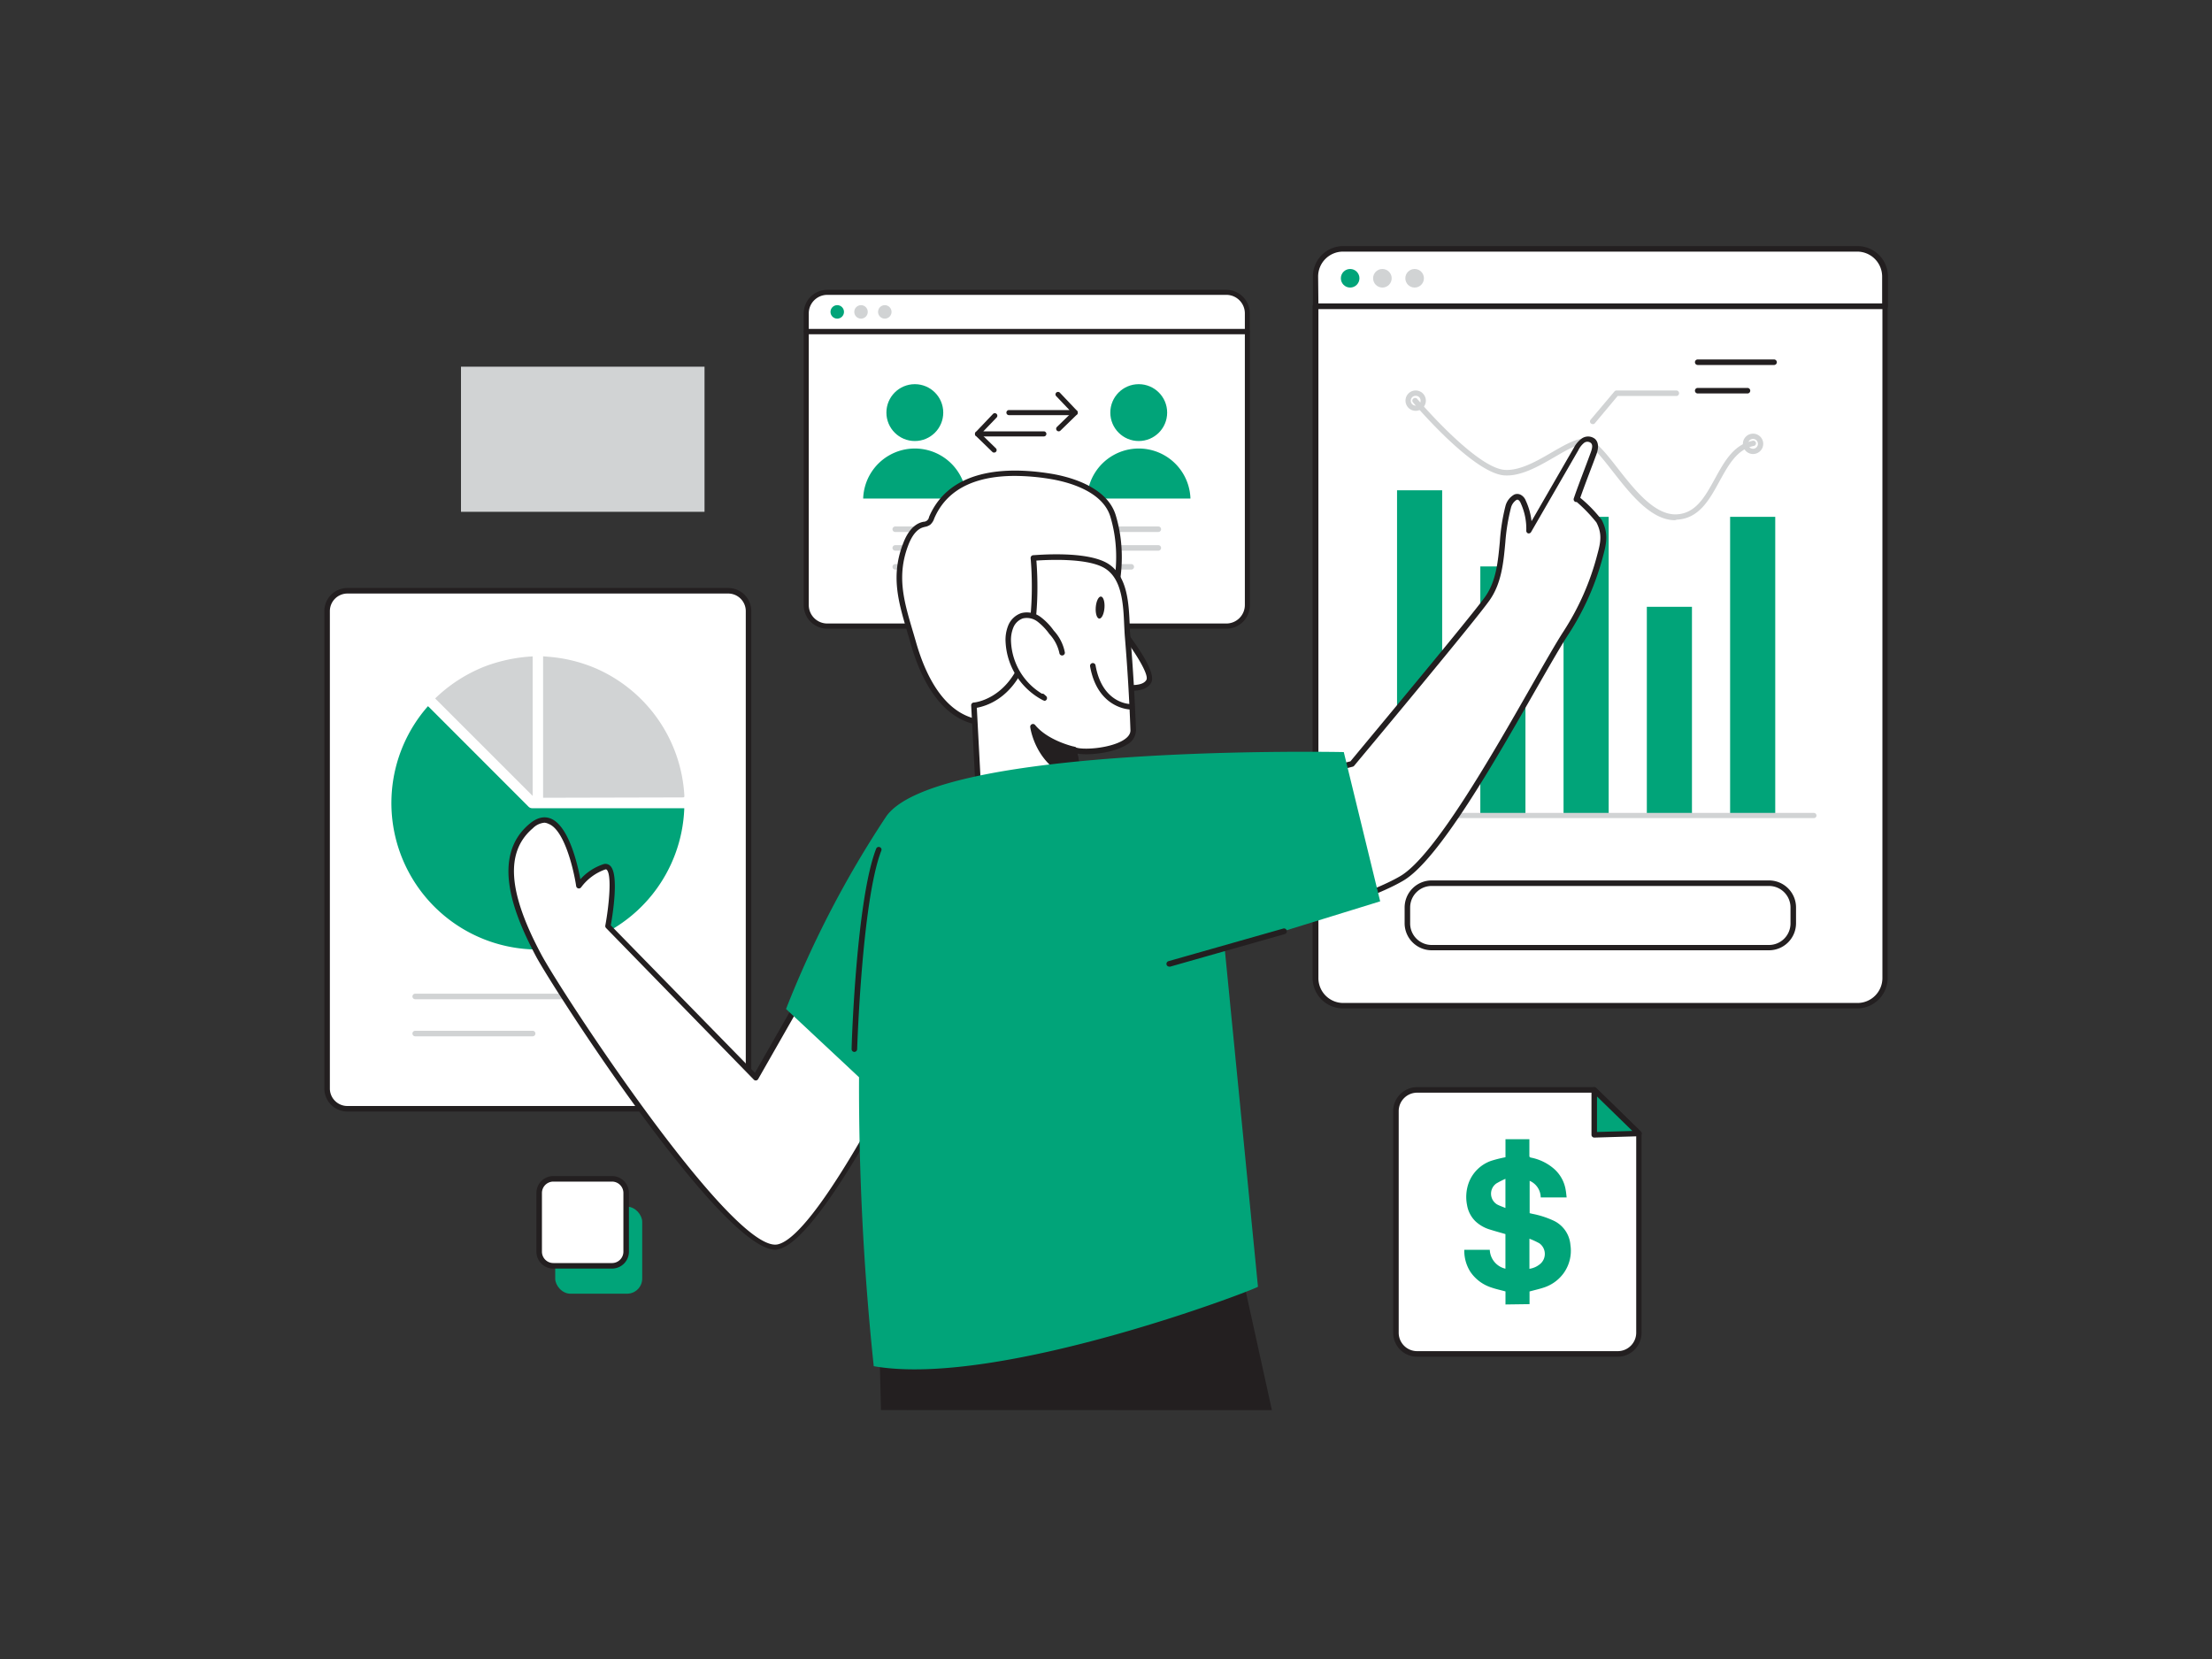 <svg xmlns="http://www.w3.org/2000/svg" viewBox="0 0 400 300"><rect x="0" y="0" width="400" height="300" fill="#333333" stroke="none"/><g data-name="#559_finance_app_flatline"><path d="M145.79 59.94h79.77v49.5a3.8 3.8 0 01-3.8 3.8h-72.17a3.8 3.8 0 01-3.8-3.8v-49.5z" fill="#fff"/><path d="M221.76 113.69h-72.17a4.26 4.26 0 01-4.25-4.26V59.94a.46.46 0 01.45-.46h79.77a.46.46 0 01.46.46v49.49a4.26 4.26 0 01-4.26 4.26zM146.25 60.4v49a3.35 3.35 0 003.34 3.35h72.17a3.35 3.35 0 003.35-3.35v-49z" fill="#231f20"/><path d="M149.59 52.86h72.17a3.8 3.8 0 013.8 3.8v3.28h-79.77v-3.28a3.8 3.8 0 013.8-3.8z" fill="#fff"/><path d="M225.56 60.4h-79.77a.46.46 0 01-.45-.46v-3.28a4.26 4.26 0 014.25-4.25h72.17a4.26 4.26 0 014.24 4.25v3.28a.46.46 0 01-.44.46zm-79.31-.92h78.86v-2.82a3.35 3.35 0 00-3.35-3.34h-72.17a3.35 3.35 0 00-3.34 3.34z" fill="#231f20"/><circle cx="165.43" cy="74.61" r="5.14" fill="#01a479"/><path d="M156.09 90.15a9.35 9.35 0 0118.69 0z" fill="#01a479"/><circle cx="205.92" cy="74.61" r="5.14" fill="#01a479"/><path d="M196.58 90.15a9.35 9.35 0 0118.69 0z" fill="#01a479"/><path d="M194.45 75.07h-12a.46.46 0 110-.92h10.94L191 71.64a.45.45 0 010-.64.47.47 0 01.65 0l3.12 3.29a.44.44 0 01.09.49.46.46 0 01-.41.29z" fill="#231f20"/><path d="M191.45 78a.47.47 0 01-.33-.14.46.46 0 010-.65l3-2.92a.46.46 0 01.64.66l-3 2.92a.46.46 0 01-.31.13zM188.76 78.92h-12a.45.45 0 01-.42-.27.46.46 0 01.09-.5l3.12-3.28a.46.46 0 11.67.63l-2.4 2.5h10.94a.47.47 0 01.46.46.46.46 0 01-.46.46z" fill="#231f20"/><path d="M179.75 81.84a.42.42 0 01-.31-.13l-3-2.91a.47.47 0 010-.65.46.46 0 01.65 0l3 2.92a.45.45 0 010 .64.47.47 0 01-.34.13z" fill="#231f20"/><path d="M209.46 96.2h-47.57a.5.5 0 01-.5-.5.51.51 0 01.5-.5h47.57a.5.5 0 01.5.5.5.5 0 01-.5.5zM209.46 99.58h-47.57a.5.5 0 01-.5-.5.51.51 0 01.5-.5h47.57a.5.5 0 01.5.5.5.5 0 01-.5.5zM204.57 103h-42.68a.5.5 0 01-.5-.5.51.51 0 01.5-.5h42.68a.51.51 0 01.5.5.5.5 0 01-.5.5z" fill="#d1d3d4"/><circle cx="151.4" cy="56.4" r="1.22" fill="#01a479"/><circle cx="155.7" cy="56.4" r="1.22" fill="#d1d3d4"/><circle cx="160" cy="56.4" r="1.22" fill="#d1d3d4"/><path d="M237.91 55.37h102.94v121.48a5 5 0 01-5 5H242.9a5 5 0 01-5-5V55.37h.01z" fill="#fff"/><path d="M335.85 182.35h-93a5.5 5.5 0 01-5.49-5.5V55.37a.5.5 0 01.5-.5h102.99a.5.5 0 01.5.5v121.48a5.51 5.51 0 01-5.5 5.5zM238.41 55.87v121a4.5 4.5 0 004.49 4.5h93a4.51 4.51 0 004.5-4.5v-121z" fill="#231f20"/><path d="M319.86 171.84h-61A4.9 4.9 0 01254 167v-2.9a4.9 4.9 0 014.89-4.89h61a4.89 4.89 0 014.89 4.89v2.9a4.89 4.89 0 01-4.92 4.84zm-61-11.63a3.89 3.89 0 00-3.86 3.89v2.9a3.89 3.89 0 003.89 3.88h61a3.89 3.89 0 003.89-3.88v-2.9a3.89 3.89 0 00-3.89-3.89z" fill="#231f20"/><path fill="#01a479" d="M252.63 88.66h8.16v58.81h-8.16zM267.69 102.43h8.16v45.03h-8.16zM282.74 93.46h8.16v54.01h-8.16zM297.8 109.73h8.16v37.73h-8.16zM312.86 93.46h8.16v54.01h-8.16z"/><path d="M320.83 66H307a.5.5 0 01-.5-.5.5.5 0 01.5-.5h13.81a.51.51 0 01.5.5.5.5 0 01-.48.5zM316 71.15h-9a.5.5 0 01-.5-.5.5.5 0 01.5-.5h9a.5.5 0 01.5.5.5.5 0 01-.5.5z" fill="#231f20"/><path d="M302.89 94.07c-4.36 0-8.16-4.86-11.22-8.78-2-2.54-3.87-5-5.12-5-1.42 0-3.38 1.17-5.45 2.37-2.82 1.63-6 3.48-9 3.31-5.61-.3-16.15-12.68-16.59-13.21a.47.47 0 01.05-.67.49.49 0 01.68 0c.1.13 10.71 12.6 15.91 12.88 2.74.16 5.8-1.62 8.5-3.19 2.18-1.26 4.24-2.45 5.9-2.5s3.59 2.32 5.93 5.33c3 3.83 6.7 8.59 10.71 8.4 3.47-.17 5.13-3.19 6.89-6.39s3.43-6.26 6.94-6.93a.48.48 0 01.17.94c-3.06.58-4.62 3.43-6.28 6.45-1.8 3.29-3.67 6.69-7.67 6.89zM328 147.94h-82a.47.47 0 01-.47-.48.48.48 0 01.47-.46h82a.48.48 0 01.48.48.47.47 0 01-.48.46z" fill="#d1d3d4"/><path d="M256 74.29a1.84 1.84 0 111.84-1.84 1.84 1.84 0 01-1.84 1.84zm0-2.72a.89.89 0 10.89.88.88.88 0 00-.89-.88zM317 82.1a1.84 1.84 0 111.85-1.84A1.85 1.85 0 01317 82.1zm0-2.73a.89.89 0 10.89.89.89.89 0 00-.89-.89z" fill="#d1d3d4"/><path d="M242.9 45h92.95a5 5 0 015 5v5.35H237.91V50a5 5 0 014.99-5z" fill="#fff"/><path d="M340.85 55.87H237.91a.5.5 0 01-.5-.5V50a5.5 5.5 0 015.49-5.5h93a5.51 5.51 0 015.5 5.5v5.35a.5.5 0 01-.55.52zm-102.44-1h101.94V50a4.51 4.51 0 00-4.5-4.5h-93a4.5 4.5 0 00-4.49 4.5z" fill="#231f20"/><rect x="59.15" y="106.83" width="76.21" height="93.64" rx="3.67" fill="#fff"/><path d="M131.69 201H62.82a4.17 4.17 0 01-4.17-4.17V110.5a4.18 4.18 0 014.17-4.17h68.87a4.18 4.18 0 014.17 4.17v86.3a4.17 4.17 0 01-4.17 4.2zm-68.87-93.67a3.18 3.18 0 00-3.17 3.17v86.3a3.17 3.17 0 003.17 3.2h68.87a3.17 3.17 0 003.17-3.17V110.5a3.18 3.18 0 00-3.17-3.17z" fill="#231f20"/><path d="M116.15 180.69H75.08a.5.5 0 01-.5-.5.51.51 0 01.5-.5h41.07a.5.5 0 01.5.5.5.5 0 01-.5.5zM96.32 187.4H75.08a.51.51 0 01-.5-.5.5.5 0 01.5-.5h21.24a.5.5 0 01.5.5.51.51 0 01-.5.5z" fill="#d1d3d4"/><path d="M77.62 127.91q9 9 17.93 17.94a.93.93 0 00.72.3h27.47a26.49 26.49 0 11-46.35-18.45z" fill="#01a479"/><path d="M98.21 118.68v25.58h.26l24.76-.06c.55 0 .55 0 .51-.55a26.72 26.72 0 00-15.8-22.7 27.1 27.1 0 00-8.57-2.17zM96.32 143.92V118.7a28.63 28.63 0 00-8.69 1.83 27.26 27.26 0 00-8.94 5.77z" fill="#d1d3d4"/><path d="M175.7 130.3c-5.89-1.77-9-8.66-10.57-14.14-1.76-6.23-3.83-11.33-1.32-17.82.57-1.49 1.49-3 3-3.48a3 3 0 001.07-.37 2.28 2.28 0 00.57-.93c3.58-8.44 13.71-8.67 21.31-7.48 4.4.69 10.11 2.7 11.48 7.22 2.51 8.33.39 17.39-4.23 24.59-4.32 6.77-12.49 15.11-21.31 12.41z" fill="#fff"/><path d="M179.07 131.3a11.9 11.9 0 01-3.51-.52c-6.15-1.85-9.33-8.89-10.91-14.48-.2-.71-.4-1.41-.61-2.1-1.6-5.43-3-10.13-.7-16 .81-2.11 1.95-3.38 3.36-3.78l.3-.07a1 1 0 001-.87c3.73-8.76 14-9.1 21.88-7.85 3 .47 10.26 2.16 11.89 7.57 2.38 7.92.82 17-4.29 25-4.33 6.67-11.15 13.1-18.41 13.1zm4.44-45.24c-6 0-12 1.7-14.57 7.69a2.53 2.53 0 01-.72 1.13 2.34 2.34 0 01-1 .4l-.25.07c-1.09.3-2 1.37-2.7 3.17-2.16 5.59-.82 10.14.73 15.4.21.69.41 1.39.62 2.11 1.51 5.34 4.51 12.08 10.23 13.8 8 2.39 16-4.74 20.77-12.21 4.95-7.72 6.47-16.53 4.17-24.18-1.47-4.86-8.24-6.42-11.08-6.86a40.3 40.3 0 00-6.2-.52z" fill="#231f20"/><path d="M202.46 113.44s6.31 7.89 5.32 9.74-4.91 1-4.91 1" fill="#fff"/><path d="M204.74 124.91a10 10 0 01-2-.2.5.5 0 01.2-1c1 .2 3.71.46 4.37-.78.52-1-2.34-5.53-5.27-9.2a.51.51 0 01.07-.71.52.52 0 01.71.08c1.53 1.92 6.44 8.31 5.37 10.3-.62 1.23-2.19 1.51-3.45 1.51z" fill="#231f20"/><path d="M200.26 102.44c3.8 2.56 3.33 8.76 3.66 12.73q.69 8.37 1 16.78c.13 3.55-9 4.46-10.73 3.55l2.7 13.85-19.89-5.64-.85-16.19s6-.51 9-8 1.77-18.6 1.77-18.6 9.63-.99 13.34 1.52z" fill="#fff"/><path d="M196.89 149.85h-.14l-19.91-5.64a.5.5 0 01-.37-.45l-.85-16.2a.5.5 0 01.45-.52c.24 0 5.79-.59 8.56-7.72 2.85-7.34 1.75-18.26 1.74-18.37a.56.56 0 01.11-.37.5.5 0 01.34-.18c.4 0 9.91-.93 13.72 1.64 3.37 2.28 3.58 7.08 3.75 11 0 .76.07 1.49.13 2.16.46 5.58.8 11.23 1 16.8a3 3 0 01-1.72 2.69c-2.33 1.46-6.73 1.95-8.87 1.59l2.55 13a.52.52 0 01-.15.47.55.55 0 01-.34.1zm-19.44-6.52l18.79 5.32-2.54-13.05a.48.48 0 01.19-.5.51.51 0 01.53 0c1.11.59 6.25.28 8.75-1.28.86-.54 1.28-1.15 1.25-1.81-.2-5.56-.54-11.2-1-16.76-.06-.68-.09-1.42-.13-2.2-.16-3.64-.36-8.17-3.31-10.16-3-2.06-10.57-1.66-12.57-1.52.19 2.29.77 11.6-1.85 18.33s-7.37 8-8.92 8.29z" fill="#231f20"/><path d="M204.41 127.8s-5.48 0-6.79-7.4" fill="#fff"/><path d="M204.41 128.3c-.06 0-5.92-.09-7.29-7.81a.51.51 0 01.41-.58.5.5 0 01.58.4c1.21 6.88 6.1 7 6.3 7a.5.5 0 01.5.5.5.5 0 01-.5.49z" fill="#231f20"/><path d="M192.08 118a7.64 7.64 0 00-1.91-3.68 11 11 0 00-2.26-2.35 3.67 3.67 0 00-3.09-.65 3.42 3.42 0 00-2 1.93 6.48 6.48 0 00-.45 2.83 12 12 0 006.49 10.13l-.33-.31" fill="#fff"/><path d="M188.83 126.69a.46.46 0 01-.22-.06 12.59 12.59 0 01-6.77-10.55 6.91 6.91 0 01.49-3 3.92 3.92 0 012.35-2.21 4.14 4.14 0 013.52.72 11.13 11.13 0 012.36 2.45 8 8 0 012 3.94.5.5 0 01-.44.55.5.5 0 01-.55-.44 7.31 7.31 0 00-1.81-3.44 10.6 10.6 0 00-2.14-2.24 3.18 3.18 0 00-2.66-.58 2.92 2.92 0 00-1.72 1.66 5.94 5.94 0 00-.41 2.61 11.6 11.6 0 005.58 9.34.46.46 0 01.41.12l.34.3a.5.5 0 01-.34.88zM194.19 135.5s-4.89-1-7.39-4.1c0 0 .88 7.4 8.38 9.2z" fill="#231f20"/><path d="M195.18 141.1h-.12c-7.75-1.85-8.75-9.54-8.76-9.62a.5.5 0 01.3-.52.49.49 0 01.58.14c2.37 2.89 7.06 3.92 7.11 3.93a.5.5 0 01.39.4l1 5.09a.5.5 0 01-.49.6zm-7.5-8.12a10.34 10.34 0 006.86 6.92l-.78-4a16.46 16.46 0 01-6.08-2.9z" fill="#231f20"/><ellipse cx="198.93" cy="109.86" rx="2" ry=".79" transform="rotate(-85.58 198.937 109.862)" fill="#231f20"/><path d="M146.89 176.84l-10.26 18-26.72-27.42s2.16-11.65-.72-10.72a9.61 9.61 0 00-4.54 3.39s-2.37-16-8.61-10.74-3.37 14.5 1.36 23.38c3.51 6.59 34.7 54.66 43.35 52.73s29.19-45.59 29.19-45.59z" fill="#fff"/><path d="M140.27 226c-9.83 0-40.18-47.16-43.31-53-3.94-7.41-8.36-18-1.24-24 1.32-1.12 2.6-1.46 3.81-1 3.28 1.24 4.9 8.21 5.42 11a9.67 9.67 0 014.09-2.7 1.23 1.23 0 011.27.23c1.67 1.47.5 8.76.14 10.8L136.52 194l9.94-17.43a.5.5 0 01.5-.25l23 3a.48.48 0 01.37.26.51.51 0 010 .45c-.85 1.79-20.76 43.91-29.54 45.86a2.81 2.81 0 01-.52.11zm-41.81-77.23a3.37 3.37 0 00-2.1 1c-5 4.24-4.53 11.48 1.49 22.77 3.81 7.16 34.76 54.25 42.79 52.48 7.76-1.73 26-39.38 28.56-44.7l-22-2.9-10.1 17.71a.51.51 0 01-.37.25.48.48 0 01-.42-.15l-26.72-27.42a.51.51 0 01-.13-.44c.68-3.69 1.21-9.26.23-10.12 0 0-.11-.09-.31 0a9.24 9.24 0 00-4.28 3.19.52.52 0 01-.53.21.5.5 0 01-.38-.41c-.41-2.77-2.09-10.18-5-11.26a2 2 0 00-.73-.21z" fill="#231f20"/><path d="M225.05 168.77s20.68-5.36 28.43-9.91c8.5-5 24.51-36.58 29.71-44.43a47.63 47.63 0 006.21-14.11c.6-2.24.88-3.86-.24-6-.23-.45-3.9-4.47-4.07-4 1-2.81 2-5.48 3.06-8.26.28-.77.49-1.74-.1-2.3a1.47 1.47 0 00-1.81 0 4.34 4.34 0 00-1.24 1.5L276.5 96a11.45 11.45 0 00-1.07-5.28 1.73 1.73 0 00-.63-.82c-.93-.52-1.83.75-2.12 1.77-1.51 5.32-.42 11.73-3.68 16.44-2.48 3.58-24.51 30-24.51 30l-19.44 5" fill="#fff"/><path d="M225.05 169.27a.5.5 0 01-.13-1c.21-.05 20.71-5.38 28.31-9.85 6.15-3.62 16.6-21.93 23.52-34.05 2.5-4.37 4.65-8.15 6-10.22a47.31 47.31 0 006.13-14c.57-2.1.87-3.63-.2-5.68a27.69 27.69 0 00-3.56-3.7.55.55 0 01-.22 0 .51.51 0 01-.31-.64c.61-1.8 1.29-3.57 1.94-5.29.38-1 .75-2 1.12-3s.34-1.47 0-1.76a1 1 0 00-1.19 0 4 4 0 00-1.06 1.36l-8.53 14.77a.49.49 0 01-.57.23.5.5 0 01-.3-.44 11.13 11.13 0 00-1-5 1.31 1.31 0 00-.43-.59.36.36 0 00-.36 0 2.43 2.43 0 00-1 1.49 35.78 35.78 0 00-1 6.2c-.33 3.6-.68 7.33-2.8 10.38-2.46 3.57-23.64 28.92-24.54 30a.48.48 0 01-.26.16l-19.44 5a.51.51 0 01-.61-.36.5.5 0 01.36-.61l19.29-5c1.63-2 22-26.4 24.38-29.8 2-2.84 2.3-6.44 2.63-9.91a35.72 35.72 0 011-6.39 3.33 3.33 0 011.61-2.14 1.37 1.37 0 011.23.08 2 2 0 01.84 1 11.93 11.93 0 011.05 3.74L284.59 81a4.81 4.81 0 011.41-1.68 2 2 0 012.44.06c.62.59.7 1.55.22 2.84-.37 1-.75 2-1.13 3-.59 1.56-1.2 3.17-1.77 4.8a24.41 24.41 0 013.88 4c1.23 2.36.89 4.14.28 6.4a48.33 48.33 0 01-6.27 14.25c-1.36 2.05-3.5 5.81-6 10.16-7.39 12.94-17.5 30.67-23.89 34.42-7.71 4.54-27.71 9.74-28.56 10zM230 255l-6.47-29.42L159 242.89s.13 4.83.31 12.09z" fill="#231f20"/><path d="M243 136s-73.42-1.55-82.74 11.63a185.82 185.82 0 00-18.12 34.83l13.2 12.34a482.86 482.86 0 002.66 52.25c22.75 4 69.88-14.2 69.48-14.38l-6-61 28.1-8.68z" fill="#01a479"/><path d="M154.48 190.22a.5.5 0 01-.48-.52c0-1.1.87-27.13 4.44-36.23a.49.49 0 01.65-.28.48.48 0 01.28.64c-3.5 8.94-4.36 35.64-4.37 35.9a.51.51 0 01-.52.49zM211.43 174.79a.49.49 0 01-.48-.36.51.51 0 01.35-.62l20.75-5.9a.5.5 0 01.28 1l-20.76 5.9a.34.34 0 01-.14-.02z" fill="#231f20"/><path d="M292.55 244.84h-36.29a3.82 3.82 0 01-3.83-3.83v-40.09a3.83 3.83 0 013.83-3.83h32l8.08 7.88v36a3.83 3.83 0 01-3.79 3.87z" fill="#fff"/><path d="M292.55 245.34h-36.29a4.33 4.33 0 01-4.33-4.33v-40.09a4.34 4.34 0 014.33-4.33h32a.48.48 0 01.35.14l8.09 7.89a.51.51 0 01.15.35v36a4.34 4.34 0 01-4.3 4.37zm-36.29-47.75a3.34 3.34 0 00-3.33 3.33V241a3.33 3.33 0 003.33 3.33h36.29a3.34 3.34 0 003.33-3.33v-35.82l-7.79-7.59z" fill="#231f20"/><circle cx="244.15" cy="50.32" r="1.68" fill="#01a479"/><circle cx="249.98" cy="50.32" r="1.68" fill="#d1d3d4"/><circle cx="255.81" cy="50.32" r="1.68" fill="#d1d3d4"/><path d="M288 76.69a.47.47 0 01-.31-.12.48.48 0 01-.06-.67l4.32-5.12a.48.48 0 01.37-.17h10.81a.48.48 0 010 1h-10.61l-4.18 5a.48.48 0 01-.34.08z" fill="#d1d3d4"/><path fill="#01a479" d="M288.3 197.09v8.12l8.08-.24-8.08-7.88z"/><path d="M288.29 205.71a.49.49 0 01-.34-.14.48.48 0 01-.16-.36v-8.12a.51.51 0 01.31-.46.49.49 0 01.54.1l8.09 7.89a.5.5 0 01-.34.85l-8.08.24zm.5-7.43v6.42l6.39-.19z" fill="#231f20"/><rect x="100.4" y="218.21" width="15.73" height="15.73" rx="2.73" fill="#01a479"/><rect x="97.52" y="213.17" width="15.73" height="15.73" rx="2.56" fill="#fff"/><path d="M110.69 229.4h-10.61a3.06 3.06 0 01-3.08-3.06v-10.61a3.06 3.06 0 013.06-3.06h10.61a3.06 3.06 0 013.06 3.06v10.61a3.06 3.06 0 01-3.04 3.06zm-10.61-15.73a2.06 2.06 0 00-2.08 2.06v10.61a2.06 2.06 0 002.06 2.06h10.61a2.06 2.06 0 002.06-2.06v-10.61a2.06 2.06 0 00-2.06-2.06z" fill="#231f20"/><path d="M272.24 235.89v-2.36c-.86-.24-1.69-.41-2.5-.69a7.29 7.29 0 01-3.84-2.84 7.09 7.09 0 01-1.11-4h4.61a3.65 3.65 0 002.83 3.42v-6.26c-.93-.27-1.85-.52-2.77-.81a6.54 6.54 0 01-2.68-1.53 5.34 5.34 0 01-1.49-2.9 7.52 7.52 0 01.29-4 6.69 6.69 0 014.05-4 22.73 22.73 0 012.33-.6l.28-.06V206h4.32v2.99c0 .22.07.29.28.34a9 9 0 014 1.88 6.44 6.44 0 012.29 4c.08.43.11.87.17 1.32h-4.69a3.31 3.31 0 00-2-3v5.85l.51.12a16.59 16.59 0 013.68 1.17 5.31 5.31 0 013.18 4.45 6.94 6.94 0 01-1.21 5.09 7.16 7.16 0 01-3.48 2.58c-.87.3-1.77.49-2.7.75v2.29zm4.33-11.89v5.44a3.87 3.87 0 001.91-.85 2.37 2.37 0 00-.11-3.76 14.22 14.22 0 00-1.8-.83zm-4.34-5.57v-5.26a15.85 15.85 0 00-1.65.84 2.27 2.27 0 00.14 3.79c.47.25.98.42 1.51.64z" fill="#01a479"/><path fill="#d1d3d4" d="M83.36 66.31h44.04v26.24H83.36z"/></g></svg>